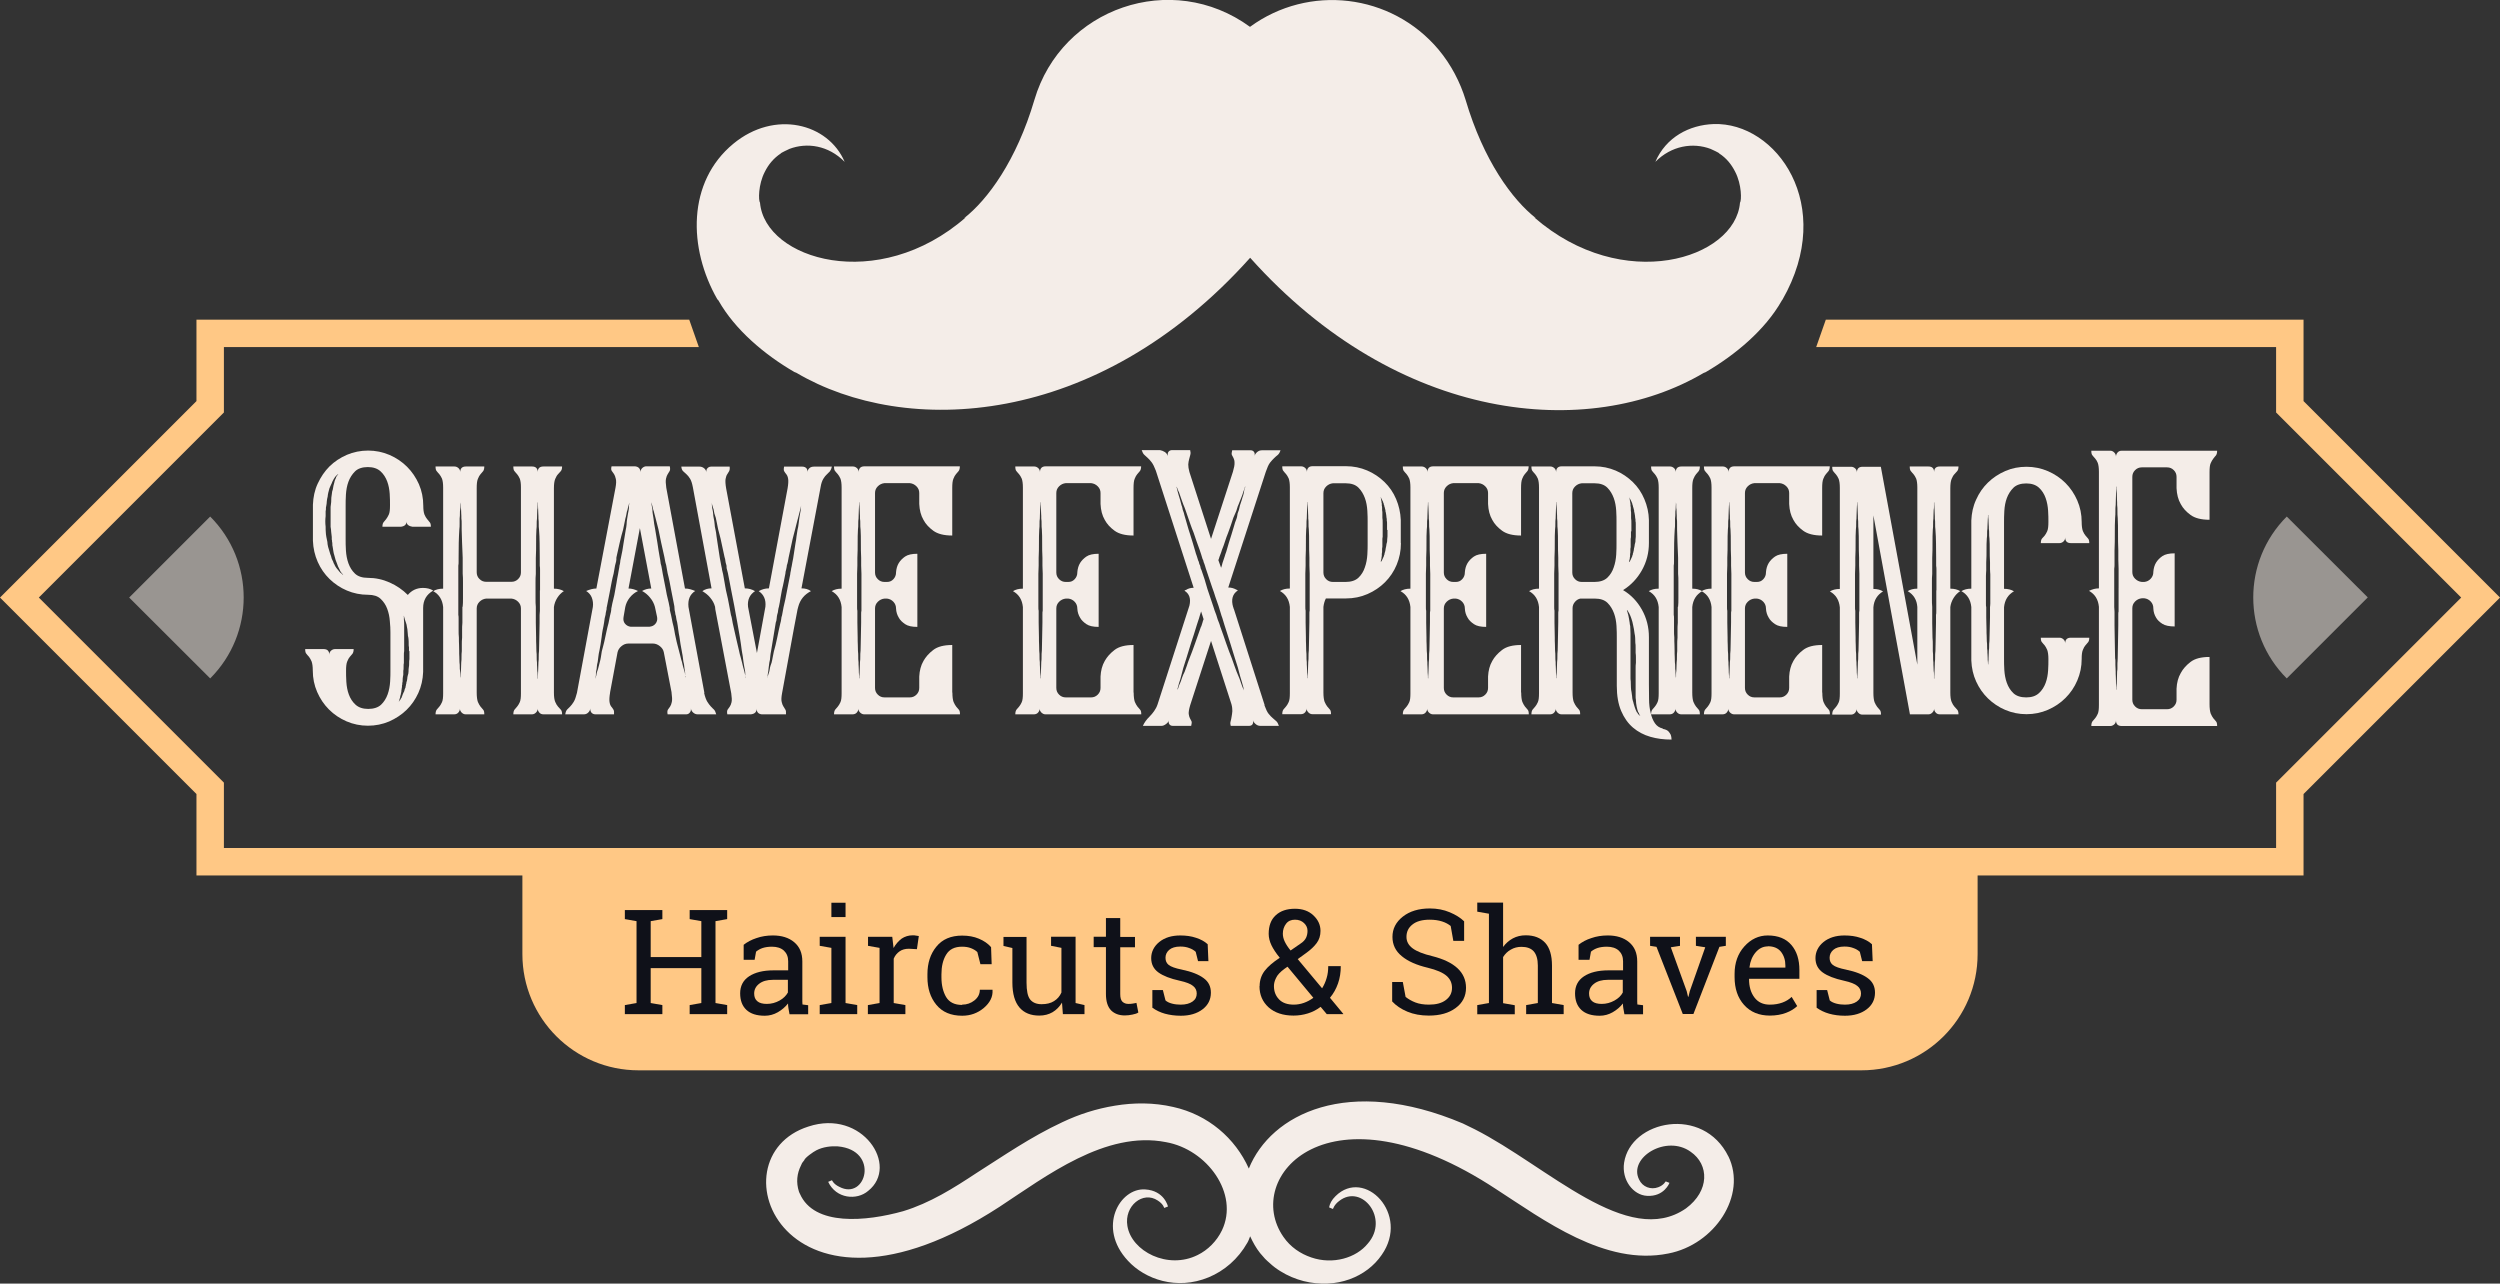 <?xml version="1.0" encoding="UTF-8"?><svg id="Layer_2" xmlns="http://www.w3.org/2000/svg" viewBox="0 0 171.28 87.94"><rect x="0" y="0" width="171.28" height="87.94" fill="#333333" stroke="none"/><defs><style>.cls-1{fill:#f4ede8;}.cls-2{fill:#ffc885;}.cls-3{fill:#999591;}.cls-4{fill:#0f1119;}</style></defs><g id="Layer_1-2"><path class="cls-1" d="m49.16,20.53c-2.03-3.53-2.08-8.07,1.08-10.68,2.83-2.34,6.5-1.41,7.63,1.24-1.12-1.14-2.59-1.34-3.78-.89-.05.02-.64.3-.59.31-.5.33-.85.76-1.1,1.26-.46.88-.44,1.98-.33,2.12.34,3.89,8.08,6.26,14.1,1-.06.03.14-.07-.12.06,1.61-1.26,3.59-3.94,4.82-8.11,1.85-6.29,9.4-8.92,14.77-5,4.02-2.94,9.67-2.3,12.92,1.56.86,1.03,1.48,2.23,1.85,3.44,1.23,4.17,3.21,6.85,4.82,8.11-.26-.13-.07-.03-.12-.06,6.07,5.29,13.77,2.85,14.1-1,.11-.14.13-1.24-.33-2.12-.25-.5-.6-.94-1.1-1.26.05-.02-.54-.29-.59-.31-1.2-.45-2.67-.23-3.78.89.73-1.7,2.34-2.53,3.99-2.59,4.3-.15,8.42,5.56,4.72,12.03,0,0-.08.1-.05.07-1.15,2.03-3.2,3.72-5.2,4.89.02,0-.23.09-.13.05-7.89,4.66-20.93,3.48-31.09-7.88-10.51,11.74-23.66,12.27-31.09,7.88.1.04-.15-.06-.13-.05-2.07-1.2-4.08-2.91-5.2-4.89.03.04-.05-.07-.05-.07Z"/><path class="cls-1" d="m118.41,79.21c1.31,2.69-.94,6.06-4.11,6.67-4.34.88-8.56-2.32-11.8-4.41-11.51-7.57-17.4-.8-14.57,3.27.48.7,1.17,1.16,1.91,1.41,1.48.51,3.08.03,3.87-.95,1.5-1.71-.41-4.13-1.96-2.92-.37.28-.41.55-.43.55l-.26-.11c.04-.24.18-.52.44-.77,1.98-1.97,5.13,1.23,3.16,4.03-1.02,1.49-3.07,2.36-5.35,1.79-.54-.14-1.08-.36-1.59-.68-.27-.17-.47-.31-.77-.59-.09-.09-.13-.1-.28-.26-.13-.14-.25-.28-.34-.39-.28-.35-.49-.74-.68-1.15-.06.15-.11.31-.19.44-.64,1.13-1.59,1.93-2.65,2.37-2.2.91-4.37.13-5.53-1.13-2.14-2.29-.56-5.01,1.18-4.89,1.32.08,1.56,1.17,1.56,1.17l-.26.1s-.05-.26-.44-.51c-1.01-.68-2.31.37-2.08,1.74.28,1.74,2.77,3.02,4.82,1.99.69-.34,1.3-.94,1.66-1.69,1.19-2.5-1.01-5.54-3.84-6.04-4.13-.81-8.2,2.33-11.4,4.43-14.76,9.59-19.75-3.39-13.09-5.5,3.69-1.22,6.25,2.7,4.09,4.41-.78.67-2.2.54-2.74-.62l.26-.11s.11.27.5.45c1.84.98,2.79-2.51-.1-2.77-.44-.03-1.01.03-1.47.27-.19.09-.8.52-.83.68-.05.07-.17.21-.16.22-.01.03-.03.06-.06.13-.28.56-.35,1.16-.14,1.81.02.04.05.13.06.13.97,2.25,4.55,1.91,7.08,1.2,1.84-.56,3.44-1.57,5.06-2.64,1.77-1.12,3.66-2.44,5.85-3.46,1.14-.54,2.32-.92,3.61-1.13,1.27-.21,2.64-.22,3.98.09,2.39.53,4.25,2.14,5.18,4.22,1.5-3.72,6.79-6.42,14.66-3.09l.82.4c5,2.54,10.48,8.19,14.47,5.42,1.62-1.2,1.6-3,.32-3.88-1.66-1.2-4.27.39-3.54,1.89.24.53.82.73,1.32.54.4-.15.5-.41.51-.4l.26.1s-.36.96-1.54.89c-.95-.05-1.75-1.09-1.57-2.27.44-2.91,5.42-3.95,7.15-.42Z"/><g><path class="cls-2" d="m157.82,27.48v-5.58h-32.73l-.66,1.88h31.51v4.48l12.68,12.68-12.68,12.68v4.48H15.34v-4.48l-12.68-12.68,12.68-12.68v-4.48h32.54l-.66-1.88H13.46v5.58L0,40.94l13.46,13.46v5.58h22.33v5.39c0,4.4,3.56,7.96,7.96,7.96h83.78c4.4,0,7.96-3.56,7.96-7.96v-5.39h22.33v-5.58l13.46-13.46-13.46-13.46Z"/><path class="cls-3" d="m14.4,35.39c3.06,3.06,3.06,8.03,0,11.09l-5.55-5.54,5.55-5.55Z"/><path class="cls-3" d="m156.67,46.48c-3.06-3.06-3.06-8.03,0-11.09l5.55,5.54-5.55,5.55Z"/><g><path class="cls-1" d="m29.67,40.47c-.45.26-.68.65-.68,1.19v4.38c-.02.52-.13,1-.33,1.44-.2.44-.47.83-.81,1.16-.34.33-.74.59-1.19.79-.45.19-.94.29-1.45.29s-1.01-.1-1.47-.3-.86-.47-1.2-.81c-.34-.34-.61-.74-.81-1.2s-.3-.95-.3-1.47c0-.27-.03-.48-.08-.62-.06-.14-.12-.24-.18-.32-.06-.07-.13-.14-.18-.21-.06-.06-.08-.17-.08-.32h1.26c.26,0,.39.13.39.39,0-.11.04-.21.12-.28s.17-.11.27-.11h1.28c0,.15-.03.25-.08.32-.06.06-.12.13-.18.21-.06.07-.13.18-.18.32-.06.14-.08.35-.08.64,0,.21,0,.46.02.76.02.3.07.59.17.86.1.27.25.51.46.7s.5.29.87.29.68-.1.88-.29c.2-.19.35-.43.45-.71.1-.28.15-.57.17-.87.02-.3.02-.55.02-.76v-2.62c0-.21-.01-.46-.04-.76-.02-.3-.08-.58-.18-.85-.1-.27-.25-.49-.45-.68-.2-.19-.49-.28-.86-.28-.52,0-1-.1-1.45-.29-.45-.19-.85-.46-1.19-.79-.34-.33-.61-.72-.81-1.17s-.31-.94-.33-1.45v-2.47c.02-.52.12-1,.33-1.45s.47-.84.81-1.18c.34-.33.73-.59,1.19-.79.45-.19.94-.29,1.45-.29s1,.1,1.47.3c.46.2.86.47,1.2.81.34.34.61.74.81,1.19.2.46.3.95.3,1.48,0,.27.03.47.08.6s.12.23.18.31c.06.08.12.15.18.22.06.06.08.17.08.31h-1.26c-.11-.02-.21-.05-.29-.11-.08-.06-.12-.14-.12-.25,0,.21-.13.33-.39.36h-1.26c0-.14.03-.25.08-.31s.12-.14.18-.22c.06-.08.12-.18.18-.31.06-.13.08-.34.08-.63v-.02c0-.21,0-.46-.02-.76s-.07-.58-.17-.85c-.1-.27-.25-.51-.46-.7-.21-.19-.5-.29-.87-.29s-.68.1-.88.3c-.2.2-.35.44-.45.71-.1.27-.15.57-.17.87-.02.31-.02.57-.02.78v2.3c0,.21,0,.46.02.76.02.3.07.59.17.87.1.28.25.52.45.71s.5.29.88.29c.53,0,1.03.11,1.5.32s.88.49,1.24.85c.27-.32.62-.48,1.04-.48.27,0,.5.06.68.17Zm-6.01-.94l.02.02-.02-.02s-.03,0-.05-.02c0-.02-.02-.04-.07-.07-.02-.03-.03-.05-.04-.06,0,0-.02-.03-.04-.06-.08-.08-.15-.18-.19-.29-.08-.15-.15-.29-.19-.44-.06-.13-.12-.31-.17-.53-.03-.1-.06-.19-.07-.29-.02-.1-.03-.2-.05-.32-.02-.05-.02-.1-.02-.16s0-.12-.02-.18c0-.06,0-.11-.02-.15v-.17c-.02-.13-.03-.25-.04-.35,0-.1-.02-.22-.04-.35v-1.36c.02-.11.03-.22.04-.33,0-.1.01-.21.01-.3.02-.1.03-.19.04-.29,0-.1.03-.19.06-.27.03-.19.06-.35.1-.46.02-.08.03-.15.05-.19.02-.05.04-.1.07-.15,0-.02,0-.03.01-.04,0,0,.01-.02.01-.04l.05-.05s.02-.03.02-.04,0-.02.02-.04l.05-.05s0-.02.02-.02l-.02.02s-.05,0-.05.02l-.08.08s-.05.05-.08.08c-.03.05-.06.1-.1.15-.03.05-.06.11-.1.19-.03.08-.06.16-.1.23s-.06.15-.1.23c-.06.21-.11.4-.12.56-.03.11-.05.22-.06.33,0,.11-.02.21-.04.33-.02.05-.02.1-.02.16s0,.12-.02.18v.34c-.03.24-.03.48,0,.73,0,.13,0,.25.01.35,0,.11.02.22.04.35.03.16.06.27.07.34,0,.1.02.21.05.34.03.11.06.22.1.33.03.11.06.21.1.3.03.13.06.23.1.29.03.05.05.09.06.13,0,.04.03.08.06.13.06.15.15.28.27.41.11.15.2.23.27.27.02.03.03.05.05.06.02,0,.03.02.05.04l.1.05s.03.02.05.02Zm4.36,5.09v-.27c-.02-.06-.02-.15-.02-.27,0-.1,0-.19-.01-.27,0-.08-.02-.16-.04-.24,0-.05,0-.09-.01-.13,0-.04-.01-.08-.01-.11s0-.07-.01-.11c0-.04-.01-.08-.01-.11-.02-.08-.03-.15-.04-.21,0-.06-.02-.12-.04-.18-.02-.05-.03-.1-.05-.15-.02-.05-.03-.1-.05-.15,0-.02,0-.03-.01-.05,0-.02-.01-.03-.01-.05-.02-.02-.02-.04-.02-.07-.02-.02-.02-.03-.02-.05h-.02l.02.05v.19s.02.15.02.29v1.87c-.02.1-.02.19-.02.28v.54c-.02.06-.02.15-.02.27,0,.13,0,.22-.02.27v.27c-.02.08-.03.17-.04.25,0,.09-.01.17-.01.25-.02.02-.02.05-.02.1,0,.06,0,.11-.02.12v.12s0,.03-.01.04c0,0-.01.03-.01.06,0,.05,0,.08-.02.1v.1s-.02.05-.02.1c0,.02,0,.03-.01.04s-.01.02-.01.04c0,.03,0,.06-.02.07,0,.03,0,.06-.02.07v.07s-.02.04-.02.07c-.02.02-.02.03-.02.05s0,.03-.02.05c0,.02,0,.03-.01.04,0,0-.01.02-.01.04l-.02.05h.02l.02-.05.05-.05s.05-.06.05-.1l.05-.05s0-.03.01-.04c0,0,.01-.02.01-.04.02-.02.02-.03.02-.04s0-.02.02-.04c0-.02,0-.03.01-.04s.01-.02.01-.04c.02-.03.03-.06.04-.08,0-.02.02-.05.04-.08.02-.02.02-.03.02-.05s0-.03.02-.05c0-.02,0-.03.01-.05s.01-.03.01-.05l.05-.1s0-.09.02-.12c0-.02,0-.03.01-.05,0-.02.01-.04.01-.07.02-.02.02-.05.02-.1.03-.08.05-.17.06-.25,0-.09.02-.17.04-.25.03-.08.05-.17.05-.27s0-.19.02-.29c.02-.08.02-.17.02-.27s0-.19.02-.29v-.56Z"/><path class="cls-1" d="m37.95,47.45c0,.29.03.5.09.64.06.14.12.24.19.32.07.07.13.14.19.21.06.06.09.17.09.32h-1.28c-.12,0-.21-.04-.28-.12-.07-.08-.11-.17-.11-.27,0,.1-.04.19-.12.27-.08.08-.17.12-.27.12h-1.28c0-.15.03-.25.08-.32.06-.06.12-.13.18-.21.06-.07.12-.17.18-.3.06-.13.08-.33.08-.61v-5.81c0-.18-.06-.33-.19-.46-.13-.13-.28-.2-.46-.22h-1.73c-.18.02-.33.09-.46.22-.13.13-.19.28-.19.46v5.76c0,.29.03.5.08.64.06.14.12.24.18.32.06.07.12.14.18.21.06.06.08.17.08.32h-1.28c-.1,0-.19-.04-.27-.12-.08-.08-.12-.17-.12-.27,0,.1-.04.19-.11.27-.07.08-.17.12-.28.12h-1.28c0-.15.03-.25.08-.32.06-.06.12-.13.18-.21.06-.07.12-.17.18-.3.06-.13.08-.33.08-.61v-5.91c-.05-.5-.27-.86-.68-1.09.18-.11.4-.17.68-.17v-6.93c0-.27-.03-.48-.08-.61-.06-.13-.12-.23-.18-.3-.06-.07-.13-.14-.18-.21-.06-.06-.08-.17-.08-.32h1.3c.1,0,.19.04.27.11.08.07.12.17.12.28,0-.26.13-.39.39-.39h1.26c0,.15-.03.25-.08.32-.06.06-.12.13-.18.21-.06.07-.13.18-.18.32-.06.14-.08.35-.08.64v5.76c0,.18.06.33.19.46.13.13.28.19.46.19h1.73c.18,0,.33-.06.46-.19.13-.13.19-.28.19-.46v-5.84c0-.26-.03-.45-.08-.58-.06-.13-.12-.23-.18-.3-.06-.07-.13-.14-.18-.21-.06-.06-.08-.17-.08-.32h1.28c.26,0,.39.13.39.39,0-.26.13-.39.39-.39h1.28c0,.15-.03.25-.09.32-.06.06-.12.13-.19.21-.07.07-.13.18-.19.32-.06.14-.09.35-.09.64v6.88c.27,0,.5.06.68.17-.18.11-.33.27-.45.46s-.2.4-.23.63v5.86Zm-6.25-5.89c.02-.18.02-.36.02-.56v-1.13c0-.19,0-.38-.02-.57v-1.09c-.03-.74-.06-1.39-.07-1.94v-.39c0-.13,0-.25-.02-.36,0-.13,0-.24-.01-.34,0-.1-.01-.19-.01-.27-.02-.08-.02-.15-.02-.22v-.17s-.02-.06-.02-.1v-.02.12s0,.11-.01.17c0,.06-.01.14-.01.22-.02.08-.02.17-.02.27s0,.21-.02.34v.36c0,.13,0,.26-.02.39-.02.29-.03.6-.04.92,0,.32-.01.66-.01,1.02v.27c0,.1,0,.19-.02.27v3.37c.02.08.02.17.02.27v.79c0,.17,0,.34.02.5,0,.18,0,.34.01.48,0,.15.01.29.01.44s0,.28.01.4c0,.12.01.25.01.38.02.11.02.22.02.31s0,.19.02.27c0,.08,0,.16.01.23s.01.13.01.16v.15-.02s0-.09.02-.12v-.16c0-.07,0-.15.02-.23,0-.08,0-.17.01-.27,0-.1.01-.2.01-.31.02-.13.02-.25.02-.38s0-.25.02-.4v-.44c0-.15,0-.31.02-.48v-.5c0-.17,0-.34.02-.52v-1.09Zm5.3-1.11v-1.4c0-.1,0-.19-.02-.29v-.53c0-.36,0-.69-.01-1.02,0-.32-.02-.63-.04-.92-.02-.13-.02-.26-.02-.39s0-.25-.02-.36c0-.13,0-.24-.01-.34,0-.1-.01-.19-.01-.27s0-.15-.01-.22c0-.06-.01-.12-.01-.17v-.12s-.02,0-.02.02v.27c0,.06,0,.14-.02.22,0,.08,0,.17-.01.27,0,.1-.01.21-.01.34-.02.11-.02.23-.02.36s0,.26-.02.39c-.02.29-.02.6-.02.92s0,.66-.02,1.02v1.09c-.02.19-.02.38-.02.57v1.13c0,.19,0,.38.02.56v1.09c0,.18,0,.35.01.52s.01.34.01.5c0,.18,0,.34.01.48,0,.15.01.29.01.44.02.15.02.28.02.4s0,.25.02.38c0,.11,0,.22.01.31,0,.1.01.19.01.27.02.08.02.16.02.23v.28s0,.02.02.02v-.15s0-.08.01-.16c0-.07.01-.15.01-.23s0-.17.01-.27c0-.1.01-.2.01-.31.02-.13.02-.25.02-.38s0-.25.02-.4c0-.15,0-.29.01-.44,0-.15.01-.31.01-.48,0-.16,0-.33.01-.5,0-.17.01-.34.01-.52v-.53s0-.1.01-.15c0-.05.01-.09.01-.12v-1.41Z"/><path class="cls-1" d="m48.24,47.47c.06.27.14.48.22.61.08.13.16.23.24.32s.15.15.22.22c.06.06.11.17.15.32h-1.28c-.11,0-.21-.04-.3-.12-.09-.08-.14-.18-.16-.29.02.11,0,.21-.07.29-.06.08-.15.12-.24.12h-1.28c-.03-.15-.02-.25.02-.32.05-.06.1-.13.15-.21.05-.07.09-.18.12-.32.03-.14.02-.35-.02-.64v-.02l-.53-2.74c-.03-.16-.12-.3-.27-.42-.15-.12-.31-.18-.48-.18h-1.67c-.18,0-.34.06-.48.18-.15.12-.23.26-.27.42l-.51,2.74v.02c-.05.29-.06.5-.04.64.02.14.06.24.12.32.06.07.11.14.15.21.04.06.05.17.04.32h-1.28c-.11,0-.2-.04-.27-.12-.06-.08-.09-.18-.07-.29-.02.11-.06.21-.15.29-.08.08-.18.12-.29.12h-1.28c.02-.15.06-.25.12-.32l.22-.22c.08-.08.16-.19.24-.32.08-.13.15-.33.22-.61l1.09-5.89c.03-.23,0-.44-.07-.63s-.21-.35-.39-.46c.26-.11.49-.17.7-.17l1.31-6.9c.05-.27.06-.48.02-.62-.03-.14-.07-.24-.12-.32-.05-.07-.1-.14-.15-.21-.05-.06-.06-.17-.02-.32h1.62c.24.03.36.17.36.41,0-.11.04-.21.11-.28.07-.07.16-.12.25-.13h1.65c.03.15.03.25-.01.32-.04.06-.08.13-.13.21-.05.07-.09.18-.12.32-.03.14-.02.34.02.62l1.28,6.9c.13,0,.25.02.36.05.11.03.23.07.34.12-.36.23-.51.59-.46,1.09l1.09,5.89Zm-5.81-8.67c.03-.1.05-.19.06-.28,0-.09.02-.17.04-.25.08-.37.15-.72.19-1.05.05-.33.1-.63.15-.91.03-.13.05-.26.06-.39,0-.13.02-.26.04-.39.02-.11.03-.22.05-.31.02-.1.03-.19.05-.27s.02-.16.02-.23,0-.13.02-.18v-.1l-.02.1s-.03.11-.05.17c-.02.06-.03.14-.05.22-.03.08-.06.17-.07.28-.02.11-.04.21-.07.3-.03.13-.06.26-.08.39-.02.13-.05.26-.08.39-.08.27-.16.57-.23.88-.07.32-.15.66-.23,1.03,0,.1,0,.19-.02.27-.02.08-.04.17-.07.27-.02.1-.03.19-.05.28-.02.09-.03.18-.05.28-.05.18-.09.36-.13.56s-.08.39-.11.58c-.03.18-.07.36-.11.56-.04.19-.08.38-.11.56-.02.05-.02.09-.02.13s0,.08-.02.13c-.03.13-.05.23-.05.29-.05.16-.08.34-.1.53-.03.18-.06.36-.1.53-.03.18-.06.34-.07.48-.05.37-.1.68-.15.92-.03.13-.06.26-.07.39-.02.13-.03.26-.05.39-.03.11-.05.22-.06.33,0,.11-.02.2-.04.28-.02.08-.02.15-.02.22s0,.12-.02.17c0,.03,0,.05-.01.06,0,0-.01.02-.01.04v.02s.02,0,.02-.02c0-.03,0-.06.02-.1.02-.03.03-.08.04-.16,0-.07.03-.15.06-.23.03-.08.06-.17.08-.27.02-.1.05-.2.08-.31.03-.11.06-.23.08-.36.02-.13.04-.26.06-.39.03-.13.07-.27.11-.42.04-.15.08-.31.11-.47s.07-.33.11-.51c.04-.18.08-.36.13-.53.02-.08.03-.17.05-.25.02-.09.03-.17.05-.25l.07-.29s.02-.1.02-.15,0-.1.02-.15c.03-.18.07-.36.12-.55.05-.19.09-.38.12-.57.03-.18.06-.36.1-.56.03-.19.06-.38.1-.56.02-.1.03-.19.05-.29.02-.1.03-.19.05-.27Zm2.06,4.14c.18-.02.32-.08.42-.21.1-.12.14-.27.11-.45l-.15-.7c-.06-.23-.17-.44-.33-.63-.15-.19-.34-.35-.55-.46.19-.11.4-.17.63-.17l-.78-4.14-.78,4.14c.21,0,.43.06.65.17-.23.11-.42.27-.57.46-.15.19-.25.4-.3.63l-.12.7c-.03.18,0,.33.1.45.1.12.23.19.39.21h1.26Zm2.45,3.39s0,.05.01.06c0,0,.01.02.01.04s0,.02.02.02c-.02,0-.02,0-.02-.02v-.1s-.02-.11-.02-.17,0-.14-.02-.22c-.02-.08-.03-.17-.04-.28,0-.1-.03-.21-.06-.33-.02-.13-.03-.26-.05-.39-.02-.13-.04-.26-.07-.39-.05-.24-.1-.55-.15-.92-.03-.15-.06-.31-.08-.48-.02-.18-.05-.36-.08-.53-.03-.1-.05-.19-.06-.27,0-.08-.03-.17-.06-.27,0-.06-.02-.16-.05-.29,0-.05,0-.09-.01-.13,0-.04-.01-.08-.01-.13-.03-.18-.07-.36-.11-.56-.04-.19-.08-.38-.11-.56-.03-.19-.07-.39-.11-.58-.04-.19-.08-.38-.13-.56-.02-.1-.03-.19-.05-.28-.02-.09-.03-.18-.05-.28-.03-.1-.06-.19-.07-.27-.02-.08-.03-.17-.05-.27-.08-.37-.16-.71-.23-1.03-.07-.31-.13-.61-.18-.88-.03-.13-.06-.26-.1-.39-.03-.13-.06-.26-.1-.39-.03-.1-.06-.2-.08-.3-.02-.1-.05-.2-.08-.28-.02-.08-.03-.15-.05-.22-.02-.06-.03-.12-.05-.17l-.02-.1v.1c.02.08.04.22.07.41,0,.08,0,.17.02.27.02.1.03.2.05.31.02.13.03.26.05.39.02.13.04.26.07.39.05.27.1.58.15.91.05.33.1.68.17,1.05.02.08.03.17.04.25,0,.09.03.18.06.28.02.08.03.17.05.27.02.1.03.19.05.29.03.18.07.36.11.56.04.19.08.38.11.56.03.19.07.38.12.57.05.19.09.37.12.55.02.05.02.1.02.15s0,.1.02.15l.07.29c.02.08.03.17.05.25.02.09.03.17.05.25.05.18.09.36.12.53.03.18.06.35.1.51.03.16.07.32.11.47.04.15.08.29.11.42.03.13.06.26.1.39.03.13.06.25.1.36.05.23.1.42.15.58.03.08.05.16.06.23,0,.07.02.13.04.16Z"/><path class="cls-1" d="m56.99,31.97c-.03.15-.08.25-.13.32-.06.06-.13.13-.21.21-.08.07-.16.17-.24.3-.08.13-.15.32-.19.58l-1.31,6.93c.26,0,.48.06.65.19-.45.23-.74.58-.87,1.07l-.05.19-.24,1.26-.82,4.48c-.05.27-.06.48-.02.61.03.13.07.23.12.3.05.07.09.14.13.21.04.06.05.17.04.32h-1.67c-.23-.03-.34-.16-.34-.39,0,.23-.13.36-.39.39h-1.62c-.03-.15-.02-.25.02-.32.05-.06.1-.13.15-.21.05-.07.09-.17.12-.3.03-.13.02-.33-.02-.61l-.85-4.48-.24-1.26-.02-.19c-.06-.23-.17-.43-.33-.62-.15-.19-.34-.33-.54-.45.18-.13.39-.19.63-.19l-1.28-6.93c-.05-.26-.11-.45-.19-.58-.08-.13-.16-.23-.24-.3-.08-.07-.16-.14-.23-.21-.07-.06-.12-.17-.13-.32h1.26c.11,0,.21.04.3.11.09.07.14.17.16.28-.02-.11,0-.21.07-.28.06-.07.15-.11.24-.11h1.28c.02.15,0,.25-.04.32-.04.06-.08.13-.13.21-.05.07-.08.18-.11.32-.02.14-.01.35.04.64l1.28,6.85c.24,0,.48.06.7.19-.37.24-.53.6-.48,1.07l.61,3.17.58-3.17c.05-.48-.11-.84-.46-1.07.23-.13.46-.19.7-.19l1.28-6.85c.05-.29.06-.5.04-.64-.02-.14-.06-.24-.12-.32-.06-.07-.11-.14-.15-.21-.04-.06-.04-.17-.01-.32h1.26c.11,0,.2.04.27.11.06.07.08.17.05.28.06-.26.22-.39.46-.39h1.26Zm-5.93,14.39s0,.05.01.06c0,0,.01.02.01.04v.02-.15s-.02-.08-.02-.16,0-.15-.02-.23c-.02-.08-.03-.17-.05-.27-.02-.1-.03-.2-.05-.31-.02-.13-.03-.26-.05-.39-.02-.13-.04-.27-.07-.41-.03-.27-.08-.58-.13-.91-.06-.33-.12-.67-.18-1.03-.02-.08-.03-.17-.05-.27-.02-.1-.03-.19-.05-.27-.02-.1-.03-.19-.05-.28-.02-.09-.03-.18-.05-.28-.03-.18-.07-.36-.11-.56-.04-.19-.08-.38-.11-.56-.03-.19-.07-.39-.11-.58-.04-.19-.08-.38-.11-.56-.03-.13-.06-.22-.07-.27-.02-.05-.02-.1-.02-.15s0-.1-.02-.15c-.03-.08-.05-.17-.06-.25,0-.09-.03-.18-.06-.28l-.22-1.02c-.03-.16-.07-.32-.11-.47-.04-.15-.08-.29-.11-.42-.03-.15-.06-.28-.08-.4-.02-.12-.05-.25-.08-.38-.08-.21-.13-.4-.15-.58-.03-.08-.06-.15-.07-.22-.02-.06-.03-.12-.05-.17-.02-.02-.02-.05-.02-.1v-.02.05s0,.06.02.1c0,.03,0,.08.01.16,0,.07.02.15.04.23.02.08.03.17.04.27,0,.1.02.2.04.31.03.13.05.26.06.39,0,.13.03.26.06.39.03.15.06.29.07.45.02.15.04.31.07.47.03.18.06.35.08.52s.05.34.08.52c.03.13.06.31.1.53.03.13.05.22.05.27l.07.29c.03.18.06.36.1.56s.06.38.1.56c.05.19.09.38.13.57.04.19.08.38.11.57.02.08.03.17.05.27.02.1.03.19.05.27.03.1.06.19.07.28.02.09.03.18.05.28.08.36.16.69.23,1.02s.14.62.21.9c.03.15.06.28.1.4.03.12.06.25.1.38.05.23.1.42.15.58.02.08.03.15.05.22.02.06.03.12.05.17Zm3.88-11.94v.02s0,.03-.01.05c0,.02-.01.03-.01.05-.02.05-.03.11-.05.17-.02.06-.03.14-.05.22-.05.18-.1.37-.15.58-.03.13-.06.25-.1.38-.03.12-.06.25-.1.4-.03.13-.07.27-.11.42-.04.15-.08.31-.11.47l-.22,1.02c-.02.1-.03.19-.05.28-.02.09-.04.17-.07.25,0,.06-.02.16-.05.29-.03.1-.05.19-.05.27-.03.18-.07.36-.11.56-.04.19-.08.39-.13.58-.03.18-.07.36-.1.56-.03.19-.06.38-.1.56-.03.1-.05.19-.06.28,0,.09-.03.18-.06.28-.02.08-.03.17-.04.27,0,.1-.03.19-.06.27-.06.36-.12.7-.17,1.03-.05.33-.1.63-.15.91-.03.15-.05.28-.06.41,0,.13-.03.26-.06.39-.03.23-.06.42-.07.58-.02.08-.03.16-.04.23,0,.07-.01.13-.01.16-.02.03-.02.07-.02.12v.02-.02s0-.06.02-.1c.02-.05.03-.1.05-.17.02-.06.04-.14.07-.22.02-.16.06-.36.15-.58.03-.13.06-.25.08-.38.02-.12.05-.25.08-.4.08-.27.15-.57.22-.9.06-.32.14-.66.22-1.02.03-.1.05-.19.06-.28,0-.09.03-.18.06-.28.02-.08.03-.17.05-.27.02-.1.03-.19.05-.27.05-.19.09-.38.13-.57.04-.19.08-.38.11-.57.03-.18.07-.36.11-.56.04-.19.08-.38.11-.56,0-.06.02-.16.05-.29,0-.05.02-.14.05-.27.02-.1.03-.19.05-.28.02-.09.03-.17.05-.25.03-.18.06-.35.08-.52s.05-.34.08-.52c.03-.16.06-.32.07-.47.02-.15.04-.3.07-.45.03-.13.06-.26.07-.39.02-.13.03-.26.05-.39.02-.11.03-.22.05-.31.02-.1.03-.19.05-.27,0-.16.02-.29.05-.39v-.15Z"/><path class="cls-1" d="m65.25,47.45c0,.29.03.5.08.64.06.14.12.24.18.32.06.07.12.14.18.21.06.06.08.17.08.32h-6.57c-.1,0-.18-.04-.27-.12-.08-.08-.12-.17-.12-.27,0,.1-.04.19-.11.27-.07.08-.17.12-.28.12h-1.28c0-.15.03-.25.08-.32.06-.06.12-.13.18-.21.06-.07.12-.17.18-.3.06-.13.08-.33.08-.61v-5.91c-.05-.5-.27-.86-.68-1.09.18-.11.4-.17.68-.17v-6.93c0-.27-.03-.48-.08-.61-.06-.13-.12-.23-.18-.3-.06-.07-.13-.14-.18-.21-.06-.06-.08-.17-.08-.32h1.3c.1,0,.19.04.27.11.08.07.12.17.12.28,0-.26.13-.4.39-.4h6.54c0,.15-.03.25-.08.32-.06.07-.12.13-.18.21-.06.07-.13.18-.18.32-.06.14-.08.35-.08.65v3.24c-.57,0-1-.11-1.3-.33s-.52-.46-.67-.74c-.18-.31-.27-.67-.29-1.09v-.75c0-.18-.06-.33-.19-.46-.13-.13-.28-.2-.46-.22h-1.73c-.18.02-.33.09-.46.22-.13.13-.19.28-.19.46v5.44c0,.18.06.33.19.46.13.13.28.19.46.19h.17c.18,0,.32-.06.44-.19.12-.13.18-.28.18-.46v-.02c.02-.24.08-.45.19-.63.1-.16.24-.31.43-.44.19-.13.47-.19.84-.19v5.01c-.37,0-.65-.06-.84-.19-.19-.13-.34-.27-.43-.44-.11-.18-.18-.39-.19-.63,0-.18-.06-.33-.18-.46s-.27-.2-.44-.22h-.17c-.18.02-.33.09-.46.22-.13.13-.19.28-.19.46v5.44c0,.18.06.33.19.46.13.13.28.19.46.19h1.73c.18,0,.33-.06.46-.19.13-.13.19-.28.19-.46v-.78c.02-.4.11-.76.29-1.07.15-.27.37-.52.67-.75.3-.23.73-.34,1.3-.34v3.25Zm-6.23-7v-1.14c0-.08,0-.17-.01-.27,0-.1-.01-.19-.01-.29v-.53c-.02-.36-.02-.69-.02-1.02s0-.63-.02-.92c-.02-.13-.02-.26-.02-.39s0-.25-.02-.36c0-.13,0-.24-.01-.34,0-.1-.01-.19-.01-.27s0-.15-.01-.22c0-.06-.01-.12-.01-.17v-.12s-.02,0-.02.02v.1s0,.11-.01.17c0,.06-.01.14-.01.22s0,.17-.01.27c0,.1-.01.21-.01.34-.02.11-.02.23-.02.36s0,.26-.02.39c-.02.29-.02.6-.02.92s0,.66-.02,1.02v.53c0,.1,0,.19-.01.29,0,.1-.01.19-.01.27v2.25c0,.13,0,.23.02.29v.8c0,.18,0,.35.01.52,0,.17.01.34.01.5,0,.18,0,.34.01.48,0,.15.01.29.01.44.02.15.02.28.02.4s0,.25.02.38c0,.11,0,.22.01.31,0,.1.01.19.01.27s0,.16.01.23.01.13.01.16v.12s0,.02.02.02v-.15s0-.08.01-.16c0-.07.01-.15.01-.23s0-.17.01-.27c0-.1.01-.2.01-.31.02-.13.02-.25.02-.38s0-.25.02-.4c0-.15,0-.29.01-.44,0-.15.01-.31.01-.48,0-.16,0-.33.01-.5,0-.17.01-.34.01-.52v-.53c0-.13,0-.22.02-.27v-1.41Z"/><path class="cls-1" d="m77.67,47.45c0,.29.03.5.08.64.06.14.12.24.18.32.06.07.12.14.18.21.06.06.08.17.08.32h-6.57c-.1,0-.18-.04-.27-.12-.08-.08-.12-.17-.12-.27,0,.1-.04.19-.11.27-.07.08-.17.12-.28.12h-1.28c0-.15.03-.25.08-.32.06-.06.12-.13.18-.21.06-.07.12-.17.18-.3.06-.13.08-.33.08-.61v-5.91c-.05-.5-.27-.86-.68-1.09.18-.11.4-.17.68-.17v-6.93c0-.27-.03-.48-.08-.61-.06-.13-.12-.23-.18-.3-.06-.07-.13-.14-.18-.21-.06-.06-.08-.17-.08-.32h1.3c.1,0,.19.04.27.11.08.07.12.17.12.28,0-.26.13-.4.39-.4h6.54c0,.15-.03.25-.08.32-.06.07-.12.13-.18.21-.06.07-.13.18-.18.32-.06.14-.08.35-.08.65v3.24c-.57,0-1-.11-1.3-.33s-.52-.46-.67-.74c-.18-.31-.27-.67-.29-1.09v-.75c0-.18-.06-.33-.19-.46-.13-.13-.28-.2-.46-.22h-1.73c-.18.02-.33.09-.46.22-.13.13-.19.28-.19.46v5.44c0,.18.06.33.19.46.13.13.28.19.46.19h.17c.18,0,.32-.06.44-.19.12-.13.18-.28.18-.46v-.02c.02-.24.08-.45.19-.63.1-.16.24-.31.43-.44.19-.13.47-.19.84-.19v5.01c-.37,0-.65-.06-.84-.19-.19-.13-.34-.27-.43-.44-.11-.18-.18-.39-.19-.63,0-.18-.06-.33-.18-.46s-.27-.2-.44-.22h-.17c-.18.02-.33.09-.46.22-.13.13-.19.28-.19.46v5.44c0,.18.06.33.19.46.13.13.28.19.46.19h1.73c.18,0,.33-.06.46-.19.13-.13.19-.28.19-.46v-.78c.02-.4.11-.76.29-1.07.15-.27.37-.52.67-.75.3-.23.73-.34,1.3-.34v3.25Zm-6.23-7v-1.14c0-.08,0-.17-.01-.27,0-.1-.01-.19-.01-.29v-.53c-.02-.36-.02-.69-.02-1.02s0-.63-.02-.92c-.02-.13-.02-.26-.02-.39s0-.25-.02-.36c0-.13,0-.24-.01-.34,0-.1-.01-.19-.01-.27s0-.15-.01-.22c0-.06-.01-.12-.01-.17v-.12s-.02,0-.02.02v.1s0,.11-.01.17c0,.06-.01.14-.01.22s0,.17-.01.27c0,.1-.01.21-.01.34-.02.11-.02.23-.02.36s0,.26-.02.39c-.02.29-.02.6-.02.92s0,.66-.02,1.02v.53c0,.1,0,.19-.01.29,0,.1-.01.19-.01.27v2.25c0,.13,0,.23.02.29v.8c0,.18,0,.35.01.52,0,.17.01.34.01.5,0,.18,0,.34.01.48,0,.15.01.29.01.44.02.15.02.28.02.4s0,.25.02.38c0,.11,0,.22.01.31,0,.1.01.19.01.27s0,.16.01.23.01.13.01.16v.12s0,.02.02.02v-.15s0-.08.01-.16c0-.07.01-.15.01-.23s0-.17.01-.27c0-.1.01-.2.01-.31.02-.13.02-.25.02-.38s0-.25.02-.4c0-.15,0-.29.01-.44,0-.15.01-.31.01-.48,0-.16,0-.33.01-.5,0-.17.01-.34.01-.52v-.53c0-.13,0-.22.02-.27v-1.41Z"/><path class="cls-1" d="m86.63,48.32c.1.27.19.47.29.59.1.12.19.22.28.29.09.07.17.14.24.21.07.06.13.17.18.32h-1.28c-.11,0-.22-.04-.31-.12-.1-.08-.16-.17-.19-.27.03.1.02.19-.02.27-.05.08-.13.12-.24.12h-1.26c-.03-.1-.04-.2-.01-.3s.05-.21.07-.33.04-.24.05-.38c0-.14-.01-.29-.06-.47l-1.4-4.34-1.43,4.41c-.08.27-.11.47-.1.59.02.12.04.22.08.29.04.07.08.14.11.21.03.06.02.17-.02.32h-1.26c-.11,0-.19-.04-.24-.12-.05-.08-.06-.17-.02-.27-.03.1-.1.19-.21.27-.11.08-.21.12-.3.12h-1.28c.05-.11.11-.22.19-.33.08-.11.17-.21.28-.32.1-.1.21-.23.3-.36.1-.14.18-.29.24-.47l2.18-6.76c.11-.47,0-.81-.34-1.02.03-.03.06-.05.1-.05.15-.1.32-.15.53-.15l-2.59-8.02c-.1-.26-.19-.45-.29-.58-.1-.13-.19-.23-.27-.3s-.16-.14-.23-.21c-.07-.06-.13-.17-.18-.32h1.26c.11.02.22.06.33.13.1.07.17.17.21.28-.03-.11-.02-.21.02-.28.05-.07.12-.12.22-.13h1.28c.03.11.04.22.01.32-.02.1-.05.2-.08.3s-.05.23-.06.36c0,.14.02.31.08.52l1.48,4.58,1.5-4.6c.08-.27.12-.48.11-.62,0-.14-.03-.24-.07-.32-.04-.07-.08-.14-.11-.21-.03-.06-.02-.17.02-.32h1.26c.11,0,.19.04.24.12.05.08.06.18.02.29.03-.11.1-.21.19-.29.1-.08.2-.12.32-.12h1.28c-.05.15-.11.25-.19.32-.08.06-.17.14-.25.22-.09.08-.18.19-.28.31-.1.13-.19.34-.29.63l-2.57,7.92c.19,0,.38.05.56.15l.1.05c-.37.24-.48.63-.32,1.16.02.02.02.03.02.05s0,.03.02.05l2.11,6.59Zm-1.4-1.04s-.02-.03-.02-.05,0-.03-.01-.05c0-.02-.01-.04-.01-.07-.02-.05-.03-.11-.05-.18-.02-.07-.04-.16-.07-.25-.03-.1-.06-.21-.1-.33-.03-.12-.06-.25-.1-.38-.03-.13-.07-.27-.12-.42-.05-.15-.1-.31-.15-.47-.1-.34-.21-.69-.33-1.07-.12-.37-.25-.77-.38-1.19-.03-.11-.06-.22-.1-.33-.03-.1-.06-.21-.1-.3-.03-.11-.06-.22-.1-.33-.03-.1-.06-.21-.1-.33-.08-.21-.15-.42-.22-.63-.06-.21-.14-.43-.22-.65l-.44-1.31c-.02-.06-.03-.12-.05-.17-.02-.05-.03-.1-.05-.15-.03-.06-.05-.12-.06-.17,0-.05-.03-.1-.06-.15-.03-.11-.06-.22-.1-.33-.03-.1-.07-.21-.1-.3-.08-.21-.15-.41-.22-.61-.06-.19-.13-.38-.19-.56-.08-.19-.15-.38-.21-.55-.06-.17-.12-.34-.18-.52-.03-.08-.06-.16-.08-.23-.02-.07-.05-.15-.08-.23s-.06-.15-.08-.22c-.02-.06-.05-.13-.08-.19-.05-.13-.09-.25-.13-.36-.04-.11-.08-.22-.11-.32-.03-.1-.06-.18-.1-.25-.03-.07-.06-.13-.07-.18l-.07-.15s.02.03.02.05c0,.03,0,.07.02.1.02.06.03.13.05.21s.04.16.07.25c.03.1.06.21.1.33.03.12.06.25.1.38.03.06.05.13.06.19,0,.06.03.14.06.22.03.08.06.16.07.24.02.08.04.16.07.24.05.18.1.35.15.52.05.17.1.35.17.55.06.19.12.39.18.58.06.19.12.4.18.61.03.11.06.22.1.31.03.1.06.2.1.32.03.05.05.1.06.16,0,.06.03.11.06.16.02.05.03.1.04.16,0,.06.03.11.06.16.08.23.15.44.22.65.06.21.13.43.19.65l.44,1.31c.03.11.07.22.11.32s.08.2.11.32c.03.11.07.22.11.31.04.1.08.2.11.32.15.4.28.79.41,1.16.13.37.26.72.39,1.04.06.18.12.34.17.48.05.15.1.28.15.41.05.13.1.25.15.36.05.11.09.22.12.32.03.08.06.16.08.23s.05.14.08.21l.07.15Zm-2.93-4.36c.03-.08.06-.17.08-.25.02-.09.05-.17.08-.25l-.17-.53c-.03.08-.06.19-.1.32-.03.11-.06.22-.1.32-.03.1-.06.2-.1.31-.13.42-.25.82-.38,1.19-.12.37-.23.73-.33,1.07-.05.16-.1.32-.15.47-.05.15-.09.29-.12.42-.03.13-.06.25-.1.38-.03.12-.06.23-.1.33-.03.1-.06.18-.07.25-.02.07-.03.13-.05.18s-.02.09-.02.12c0,.02,0,.03-.02.05l.07-.15c.02-.06.04-.13.07-.21.03-.07.06-.15.1-.23.03-.1.07-.2.11-.32.04-.11.09-.23.16-.36.05-.13.1-.27.15-.41.05-.15.1-.31.17-.48.13-.32.26-.67.39-1.04.13-.37.27-.76.41-1.16Zm1.19-4.6s0,.03-.02.05l.19.53s.02-.08.05-.15c.03-.13.06-.24.1-.34.03-.1.06-.2.1-.3.03-.1.06-.21.1-.3.06-.21.12-.42.18-.62.06-.2.12-.39.18-.57.06-.19.12-.38.17-.56.05-.18.1-.35.17-.51.03-.08.05-.16.06-.24,0-.08.03-.16.06-.24.03-.08.06-.15.07-.22.02-.06.03-.14.05-.22.05-.13.09-.25.12-.36.03-.11.06-.22.1-.32.03-.1.05-.19.06-.27,0-.08.03-.15.06-.19,0-.03,0-.06.01-.07,0-.02.01-.03.01-.05v-.05s-.02.03-.02.05,0,.03-.01.05c0,.02-.01.04-.01.07-.03.05-.06.11-.08.18-.02.07-.05.16-.08.25-.08.21-.17.44-.27.68-.03.06-.06.13-.07.19-.02.06-.04.14-.07.22-.03.08-.07.16-.1.23-.03.07-.06.15-.1.23-.05.16-.11.33-.17.51-.06.18-.13.36-.19.53-.08.19-.15.39-.21.58-.06.19-.13.39-.21.58-.03.11-.07.22-.11.32-.04.1-.08.2-.11.32Z"/><path class="cls-1" d="m95.98,37.22c0,.52-.1,1.01-.29,1.47s-.46.86-.8,1.2c-.34.34-.74.61-1.2.81-.46.2-.95.3-1.47.3h-1.38c-.08.15-.14.34-.17.58v5.86c0,.29.03.5.08.64.06.14.12.24.18.32.06.07.12.14.18.21.06.06.08.17.08.32h-1.28c-.1,0-.19-.04-.27-.12-.08-.08-.12-.17-.12-.27,0,.1-.04.19-.11.27-.07.08-.17.12-.28.12h-1.28c0-.15.03-.25.08-.32.06-.06.12-.13.18-.21.06-.07.12-.17.18-.3.06-.13.08-.33.08-.61v-5.91c-.05-.5-.27-.86-.68-1.09.18-.11.4-.17.68-.17v-6.93c0-.27-.03-.48-.08-.61-.06-.13-.12-.23-.18-.3-.06-.07-.13-.14-.18-.21-.06-.06-.08-.17-.08-.32h1.3c.1,0,.19.04.27.11.08.07.12.17.12.28,0-.26.13-.4.39-.4h2.28c.52,0,1,.1,1.45.29.45.19.85.46,1.19.79.34.33.61.72.8,1.17s.3.93.32,1.43v1.57Zm-6.25,3.22v-1.14c0-.08,0-.17-.01-.27,0-.1-.01-.19-.01-.29v-.53c-.02-.36-.02-.69-.02-1.02s0-.63-.02-.92c-.02-.13-.02-.26-.02-.39s0-.25-.02-.36c0-.13,0-.24-.01-.34,0-.1-.01-.19-.01-.27s0-.15-.01-.22c0-.06-.01-.12-.01-.17v-.12s-.02,0-.02.02v.1s0,.11-.01.17c0,.06-.01.14-.01.22s0,.17-.01.27c0,.1-.01.21-.01.34-.02.11-.02.23-.02.36s0,.26-.02.39c-.02.29-.02.6-.02.92s0,.66-.02,1.02v.53c0,.1,0,.19-.01.29,0,.1-.01.19-.01.27v2.25c0,.13,0,.23.02.29v.8c0,.18,0,.35.01.52,0,.17.01.34.01.5,0,.18,0,.34.01.48,0,.15.01.29.01.44.02.15.02.28.02.4s0,.25.02.38c0,.11,0,.22.01.31,0,.1.01.19.01.27s0,.16.01.23.01.13.01.16v.12s0,.02.02.02v-.15s0-.08.01-.16c0-.07.01-.15.01-.23s0-.17.01-.27c0-.1.01-.2.01-.31.02-.13.02-.25.02-.38s0-.25.02-.4c0-.15,0-.29.01-.44,0-.15.01-.31.01-.48,0-.16,0-.33.01-.5,0-.17.01-.34.01-.52v-.53c0-.13,0-.22.02-.27v-1.41Zm3.97-4.68c0-.21,0-.47-.02-.77-.02-.31-.07-.6-.17-.87-.1-.27-.24-.51-.44-.71-.2-.2-.49-.3-.88-.3h-.87c-.18.02-.33.09-.46.22-.13.13-.19.28-.19.46v5.43c0,.18.06.33.19.46.13.13.28.19.46.19h.87c.38,0,.68-.1.88-.29.2-.19.35-.43.44-.71.1-.28.15-.57.17-.87.02-.3.02-.55.02-.76v-1.47Zm1.33.54v-.41c0-.1,0-.17-.02-.22v-.1s0-.05-.01-.06c0,0-.01-.03-.01-.06,0-.08-.02-.2-.05-.36-.02-.03-.02-.06-.02-.1s0-.06-.02-.1c0-.02,0-.03-.01-.04,0,0-.01-.02-.01-.04s0-.03-.01-.04c0,0-.01-.02-.01-.04-.02-.03-.02-.06-.02-.07s0-.04-.02-.07c-.02-.03-.02-.06-.02-.07s0-.04-.02-.07c-.02-.02-.02-.03-.02-.05s0-.03-.02-.05l-.05-.1s-.02-.03-.02-.04,0-.02-.02-.04c-.02-.02-.02-.03-.02-.05-.02-.02-.02-.03-.02-.05h-.02l.02.05v.05s.02.05.02.1c0,.02,0,.03.01.04,0,0,.01.03.01.06,0,.05,0,.09.02.12v.12s0,.06.01.07c0,.02.01.04.01.07,0,.15,0,.26.02.34v.39c.02.08.02.21.02.39v.92s-.02.07-.02.12v.56c-.02.06-.02.13-.02.18v.16s0,.06-.01.07c0,.02-.01.04-.01.07v.15s-.02.07-.02.11,0,.08-.02.11c0,.03,0,.06-.02.07v.05l-.02.05.05-.02v-.02l.02-.02s.02-.03.02-.04c0,0,0-.02.02-.04.02-.03.03-.07.05-.11.02-.04.03-.08.05-.11.02-.03.02-.05.02-.06,0,0,0-.03.02-.06.02-.03.02-.06.02-.08s0-.05.02-.08c.02-.03.02-.06.02-.07s0-.04.02-.07c0-.03,0-.06.01-.08,0-.02.01-.05.01-.08.02-.06.03-.13.04-.19,0-.06.02-.13.04-.19.02-.05.02-.12.02-.22,0-.03,0-.06.01-.1,0-.03.01-.06.01-.1v-.44Z"/><path class="cls-1" d="m104.22,47.45c0,.29.03.5.08.64.06.14.12.24.18.32.06.07.12.14.18.21.06.06.08.17.08.32h-6.57c-.1,0-.18-.04-.27-.12-.08-.08-.12-.17-.12-.27,0,.1-.04.19-.11.27-.07.08-.17.12-.28.12h-1.28c0-.15.03-.25.08-.32.06-.06.12-.13.18-.21.06-.07.12-.17.18-.3.06-.13.08-.33.08-.61v-5.91c-.05-.5-.27-.86-.68-1.09.18-.11.4-.17.68-.17v-6.93c0-.27-.03-.48-.08-.61-.06-.13-.12-.23-.18-.3-.06-.07-.13-.14-.18-.21-.06-.06-.08-.17-.08-.32h1.3c.1,0,.19.04.27.11.08.07.12.17.12.28,0-.26.13-.4.39-.4h6.54c0,.15-.03.25-.08.32-.06.07-.12.13-.18.21-.06.07-.13.18-.18.32-.06.14-.08.35-.08.65v3.24c-.57,0-1-.11-1.3-.33s-.52-.46-.67-.74c-.18-.31-.27-.67-.29-1.09v-.75c0-.18-.06-.33-.19-.46-.13-.13-.28-.2-.46-.22h-1.73c-.18.02-.33.09-.46.22-.13.13-.19.28-.19.46v5.44c0,.18.06.33.19.46.13.13.28.19.46.19h.17c.18,0,.32-.06.44-.19.12-.13.18-.28.18-.46v-.02c.02-.24.08-.45.19-.63.1-.16.24-.31.43-.44.19-.13.47-.19.84-.19v5.01c-.37,0-.65-.06-.84-.19-.19-.13-.34-.27-.43-.44-.11-.18-.18-.39-.19-.63,0-.18-.06-.33-.18-.46s-.27-.2-.44-.22h-.17c-.18.02-.33.09-.46.22-.13.13-.19.28-.19.46v5.44c0,.18.06.33.19.46.13.13.28.19.46.19h1.73c.18,0,.33-.06.46-.19.13-.13.19-.28.19-.46v-.78c.02-.4.11-.76.29-1.07.15-.27.37-.52.67-.75.3-.23.73-.34,1.3-.34v3.25Zm-6.23-7v-1.14c0-.08,0-.17-.01-.27,0-.1-.01-.19-.01-.29v-.53c-.02-.36-.02-.69-.02-1.02s0-.63-.02-.92c-.02-.13-.02-.26-.02-.39s0-.25-.02-.36c0-.13,0-.24-.01-.34,0-.1-.01-.19-.01-.27s0-.15-.01-.22c0-.06-.01-.12-.01-.17v-.12s-.02,0-.02.02v.1s0,.11-.01.17c0,.06-.01.14-.01.22s0,.17-.01.27c0,.1-.01.21-.01.34-.02.11-.02.23-.02.36s0,.26-.02.39c-.02.29-.02.6-.02.92s0,.66-.02,1.02v.53c0,.1,0,.19-.01.29,0,.1-.01.19-.01.27v2.25c0,.13,0,.23.02.29v.8c0,.18,0,.35.01.52,0,.17.01.34.01.5,0,.18,0,.34.01.48,0,.15.01.29.01.44.02.15.02.28.02.4s0,.25.02.38c0,.11,0,.22.01.31,0,.1.01.19.01.27s0,.16.01.23.01.13.01.16v.12s0,.02.02.02v-.15s0-.08.01-.16c0-.07.01-.15.01-.23s0-.17.01-.27c0-.1.01-.2.01-.31.02-.13.02-.25.02-.38s0-.25.02-.4c0-.15,0-.29.01-.44,0-.15.01-.31.01-.48,0-.16,0-.33.01-.5,0-.17.01-.34.01-.52v-.53c0-.13,0-.22.02-.27v-1.41Z"/><path class="cls-1" d="m113.93,49.94c.18.03.3.09.38.17.07.08.12.16.16.24.03.1.05.2.05.32-.52,0-1-.06-1.45-.19-.45-.13-.85-.34-1.19-.63-.34-.29-.61-.67-.81-1.14-.2-.47-.3-1.04-.3-1.72v-3.32c0-.21,0-.47-.02-.78-.02-.31-.07-.6-.17-.87-.1-.27-.24-.51-.44-.71-.2-.2-.49-.3-.88-.3h-.99c-.14.03-.27.11-.37.23-.1.12-.16.26-.16.42v5.79c0,.29.03.5.08.64.06.14.12.24.18.32.06.07.12.14.18.21.06.06.08.17.08.32h-1.28c-.1,0-.19-.04-.27-.12-.08-.08-.12-.17-.12-.27,0,.1-.04.19-.11.27-.07.08-.17.12-.28.12h-1.28c0-.15.03-.25.08-.32.06-.06.12-.13.18-.21.06-.07.12-.17.18-.3.06-.13.08-.33.08-.61v-5.91c-.05-.5-.27-.86-.68-1.09.18-.11.4-.17.68-.17v-6.93c0-.27-.03-.48-.08-.61-.06-.13-.12-.23-.18-.3-.06-.07-.13-.14-.18-.21-.06-.06-.08-.17-.08-.32h1.3c.1,0,.19.04.27.11.08.07.12.17.12.28,0-.26.13-.4.38-.4h2.26c.51,0,.99.1,1.44.29s.84.46,1.18.79c.34.33.6.72.79,1.17s.3.93.31,1.43v1.57c0,.68-.16,1.3-.48,1.87-.32.57-.75,1.02-1.29,1.36.54.32.97.77,1.29,1.34.32.57.48,1.2.48,1.88v3.22c0,.34,0,.68.01,1.03,0,.35.04.66.11.94.06.28.16.52.29.71.13.19.31.31.53.36Zm-7.15-9.5v-1.14c0-.08,0-.17-.01-.27,0-.1-.01-.19-.01-.29v-.53c-.02-.36-.02-.69-.02-1.02s0-.63-.02-.92c-.02-.13-.02-.26-.02-.39s0-.25-.02-.36c0-.13,0-.24-.01-.34,0-.1-.01-.19-.01-.27s0-.15-.01-.22c0-.06-.01-.12-.01-.17v-.12s-.02,0-.02.02v.1s0,.11-.01.17c0,.06-.01.14-.01.22s0,.17-.01.27c0,.1-.01.21-.01.34-.02.11-.02.23-.02.36s0,.26-.02.39c-.02.29-.02.6-.02.92s0,.66-.02,1.02v.53c0,.1,0,.19-.01.29,0,.1-.01.19-.01.27v2.25c0,.13,0,.23.02.29v.8c0,.18,0,.35.01.52,0,.17.01.34.01.5,0,.18,0,.34.01.48,0,.15.01.29.01.44.02.15.02.28.02.4s0,.25.02.38c0,.11,0,.22.01.31,0,.1.01.19.01.27s0,.16.01.23.01.13.01.16v.12s0,.02.02.02v-.15s0-.08.01-.16c0-.07.01-.15.01-.23s0-.17.01-.27c0-.1.01-.2.01-.31.02-.13.02-.25.02-.38s0-.25.02-.4c0-.15,0-.29.01-.44,0-.15.01-.31.01-.48,0-.16,0-.33.01-.5,0-.17.01-.34.01-.52v-.53c0-.13,0-.22.02-.27v-1.41Zm3.97-4.68c0-.21,0-.47-.02-.77-.02-.31-.07-.6-.17-.87-.1-.27-.24-.51-.44-.71-.2-.2-.49-.3-.88-.3h-.87c-.18.02-.33.09-.46.22-.13.13-.19.28-.19.46v5.43c0,.18.06.33.19.46.13.13.28.19.46.19h.87c.38,0,.68-.1.88-.29.2-.19.35-.43.44-.71.1-.28.15-.57.17-.87.02-.3.02-.55.02-.76v-1.47Zm1.62,13.28v-.02l-.02-.02-.02-.02s-.03-.06-.04-.1c0-.03-.03-.06-.06-.1-.02-.05-.03-.1-.05-.16s-.03-.12-.05-.21c-.03-.16-.05-.32-.05-.46-.02-.08-.02-.17-.02-.25v-1.93c0-.11,0-.23.02-.36v-.34c0-.11,0-.23-.02-.34v-.34c0-.16,0-.27-.02-.34,0-.11,0-.22-.01-.33,0-.11-.02-.21-.04-.3-.03-.23-.06-.42-.1-.58-.02-.08-.03-.16-.05-.23-.02-.07-.04-.15-.07-.23-.03-.08-.06-.15-.07-.19-.02-.05-.04-.1-.07-.15-.03-.05-.06-.09-.07-.12-.02-.03-.03-.06-.05-.1-.02,0-.03,0-.05-.02-.02,0-.02,0-.02-.02l.02.02s0,.03.02.05c0,.02,0,.03.01.04,0,0,.01.03.01.06.02.02.02.03.02.05s0,.04.02.07c.02.06.04.18.07.34.02.08.03.16.04.24,0,.08.02.16.04.24,0,.08,0,.17.01.25,0,.09.01.19.01.3v3c0,.06,0,.12.01.17s.01.11.01.17c0,.11,0,.22.01.33,0,.11.02.21.04.3.02.1.03.19.04.29,0,.1.02.19.04.27.03.1.06.18.07.25.02.07.04.15.07.23.03.08.06.15.07.19.02.05.04.1.07.15l.05.05s.02.03.02.04,0,.02.02.04l.02.02.05.05.02.02h.02v.02Zm-.63-12.64v.41s-.02.07-.02.12v.56c-.02.06-.02.13-.02.18v.16s0,.06-.01.07c0,.02-.01.04-.01.07v.15s-.02.07-.02.11,0,.08-.02.11c0,.03,0,.06-.02.07v.05l-.02.05.05-.02v-.02l.02-.02s.02-.03.02-.04c0,0,0-.02.02-.04.02-.03.03-.07.05-.11.02-.04.03-.08.05-.11.02-.03.02-.05.02-.06,0,0,0-.03.02-.06.02-.03.02-.06.02-.08s0-.05.02-.08c.02-.03.02-.06.02-.07s0-.04.02-.07c0-.03,0-.06.01-.08,0-.02.01-.05.01-.08.02-.06.03-.13.04-.19,0-.06.02-.13.04-.19.02-.05.02-.12.02-.22,0-.03,0-.06.01-.1,0-.03.01-.06.01-.1v-.85c0-.1,0-.17-.02-.22v-.1s0-.05-.01-.06c0,0-.01-.03-.01-.06,0-.08-.02-.2-.05-.36-.02-.03-.02-.06-.02-.1s0-.06-.02-.1c0-.02,0-.03-.01-.04,0,0-.01-.02-.01-.04s0-.03-.01-.04c0,0-.01-.02-.01-.04-.02-.03-.02-.06-.02-.07s0-.04-.02-.07c-.02-.03-.02-.06-.02-.07s0-.04-.02-.07c-.02-.02-.02-.03-.02-.05s0-.03-.02-.05l-.05-.1s-.02-.03-.02-.04,0-.02-.02-.04c-.02-.02-.02-.03-.02-.05-.02-.02-.02-.03-.02-.05h-.02l.02.05v.05s.02.05.02.1c0,.02,0,.03.01.04,0,0,.01.03.01.06,0,.05,0,.09.02.12v.12s0,.06.01.07c0,.02.01.04.01.07,0,.15,0,.26.02.34v.39c.02.08.02.21.02.39v.51Z"/><path class="cls-1" d="m115.94,47.45c0,.29.03.5.08.64.06.14.12.24.18.32.06.07.12.14.18.21.06.06.08.17.08.32h-1.28c-.1,0-.19-.04-.27-.12-.08-.08-.12-.17-.12-.27,0,.1-.04.19-.11.27-.07.08-.17.12-.28.12h-1.28c0-.15.03-.25.08-.32.06-.06.12-.13.18-.21.06-.07.12-.17.18-.3.06-.13.08-.33.08-.61v-5.91c-.05-.5-.27-.86-.68-1.09.18-.11.4-.17.68-.17v-6.93c0-.27-.03-.48-.08-.61-.06-.13-.12-.23-.18-.3-.06-.07-.13-.14-.18-.21-.06-.06-.08-.17-.08-.32h1.3c.1,0,.19.04.27.11.08.07.12.17.12.28,0-.26.13-.39.39-.39h1.26c0,.15-.03.25-.08.32-.06.06-.12.13-.18.21-.06.07-.12.18-.18.32-.06.14-.08.35-.08.64v6.88c.27,0,.5.06.68.17-.4.23-.63.59-.68,1.09v5.86Zm-.97-5.89c.02-.18.02-.36.02-.56v-1.13c0-.19,0-.38-.02-.57v-1.09c-.03-.74-.06-1.39-.07-1.94v-.39c0-.13,0-.25-.02-.36,0-.13,0-.24-.01-.34,0-.1-.01-.19-.01-.27-.02-.08-.02-.15-.02-.22v-.17s-.02-.06-.02-.1v-.02.12s0,.11-.01.17c0,.06-.01.14-.01.22-.02.08-.02.17-.02.27s0,.21-.02.34v.36c0,.13,0,.26-.02.39-.02.29-.03.6-.04.92,0,.32-.01.66-.01,1.02v.27c0,.1,0,.19-.02.27v3.37c.02.08.02.17.02.27v.79c0,.17,0,.34.02.5,0,.18,0,.34.01.48,0,.15.01.29.01.44s0,.28.01.4c0,.12.01.25.01.38.02.11.02.22.02.31s0,.19.02.27c0,.08,0,.16.01.23s.01.13.01.16v.15-.02s0-.09.02-.12v-.16c0-.07,0-.15.02-.23,0-.08,0-.17.01-.27,0-.1.01-.2.01-.31.02-.13.02-.25.02-.38s0-.25.02-.4v-.44c0-.15,0-.31.02-.48v-.5c0-.17,0-.34.02-.52v-1.09Z"/><path class="cls-1" d="m124.85,47.45c0,.29.03.5.08.64.06.14.12.24.18.32.06.07.12.14.18.21.06.06.08.17.08.32h-6.57c-.1,0-.18-.04-.27-.12-.08-.08-.12-.17-.12-.27,0,.1-.04.19-.11.27-.07.08-.17.12-.28.12h-1.28c0-.15.03-.25.08-.32.06-.06.12-.13.18-.21.06-.07.12-.17.18-.3.06-.13.08-.33.08-.61v-5.91c-.05-.5-.27-.86-.68-1.09.18-.11.4-.17.68-.17v-6.93c0-.27-.03-.48-.08-.61-.06-.13-.12-.23-.18-.3-.06-.07-.13-.14-.18-.21-.06-.06-.08-.17-.08-.32h1.3c.1,0,.19.04.27.11.08.07.12.17.12.28,0-.26.13-.4.39-.4h6.54c0,.15-.03.25-.08.32-.06.07-.12.13-.18.21-.06.07-.13.18-.18.32-.06.14-.08.35-.08.65v3.24c-.57,0-1-.11-1.3-.33s-.52-.46-.67-.74c-.18-.31-.27-.67-.29-1.09v-.75c0-.18-.06-.33-.19-.46-.13-.13-.28-.2-.46-.22h-1.73c-.18.02-.33.09-.46.22-.13.13-.19.28-.19.46v5.44c0,.18.06.33.19.46.13.13.28.19.46.19h.17c.18,0,.32-.06.44-.19.12-.13.18-.28.18-.46v-.02c.02-.24.08-.45.19-.63.1-.16.24-.31.43-.44.19-.13.47-.19.84-.19v5.01c-.37,0-.65-.06-.84-.19-.19-.13-.34-.27-.43-.44-.11-.18-.18-.39-.19-.63,0-.18-.06-.33-.18-.46s-.27-.2-.44-.22h-.17c-.18.02-.33.09-.46.22-.13.13-.19.28-.19.46v5.44c0,.18.06.33.19.46.13.13.28.19.46.19h1.73c.18,0,.33-.06.46-.19.13-.13.19-.28.19-.46v-.78c.02-.4.11-.76.29-1.07.15-.27.37-.52.67-.75.3-.23.73-.34,1.3-.34v3.25Zm-6.23-7v-1.14c0-.08,0-.17-.01-.27,0-.1-.01-.19-.01-.29v-.53c-.02-.36-.02-.69-.02-1.02s0-.63-.02-.92c-.02-.13-.02-.26-.02-.39s0-.25-.02-.36c0-.13,0-.24-.01-.34,0-.1-.01-.19-.01-.27s0-.15-.01-.22c0-.06-.01-.12-.01-.17v-.12s-.02,0-.02.02v.1s0,.11-.01.17c0,.06-.01.14-.01.22s0,.17-.01.27c0,.1-.01.21-.01.34-.02.11-.02.23-.02.36s0,.26-.02.39c-.02.29-.02.6-.02.92s0,.66-.02,1.02v.53c0,.1,0,.19-.01.29,0,.1-.01.19-.01.27v2.25c0,.13,0,.23.02.29v.8c0,.18,0,.35.01.52,0,.17.01.34.01.5,0,.18,0,.34.01.48,0,.15.01.29.01.44.02.15.02.28.02.4s0,.25.02.38c0,.11,0,.22.01.31,0,.1.01.19.01.27s0,.16.01.23.01.13.01.16v.12s0,.02.02.02v-.15s0-.08.01-.16c0-.07.01-.15.01-.23s0-.17.01-.27c0-.1.01-.2.01-.31.02-.13.02-.25.02-.38s0-.25.02-.4c0-.15,0-.29.01-.44,0-.15.01-.31.01-.48,0-.16,0-.33.01-.5,0-.17.01-.34.01-.52v-.53c0-.13,0-.22.02-.27v-1.41Z"/><path class="cls-1" d="m133.62,47.45c0,.29.03.5.09.64.06.14.12.24.19.32.07.07.13.14.19.21.06.06.09.17.09.32h-1.28c-.12,0-.21-.04-.28-.12-.07-.08-.11-.17-.11-.27,0,.1-.04.19-.12.27-.08.08-.17.12-.26.12h-1.28v-.02l-2.5-13.61v5.04c.27,0,.49.06.66.17-.39.23-.62.59-.66,1.09v5.86c0,.29.03.5.08.64.06.14.12.24.18.32.06.07.12.14.18.21.06.06.08.17.08.32h-1.28c-.1,0-.19-.04-.27-.12-.08-.08-.12-.17-.12-.27,0,.1-.04.19-.11.27-.07.08-.17.12-.28.12h-1.28c0-.15.03-.25.08-.32.06-.06.12-.13.18-.21.06-.07.12-.17.18-.3.06-.13.08-.33.08-.61v-5.91c-.05-.5-.27-.86-.68-1.09.18-.11.4-.17.68-.17v-6.93c0-.27-.03-.48-.08-.61-.06-.13-.12-.23-.18-.3-.06-.07-.13-.14-.18-.21-.06-.06-.08-.17-.08-.32h1.3c.1,0,.19.04.27.11.08.07.12.17.12.28,0-.26.13-.39.39-.39h1.25l2.5,13.56v-3.95c-.03-.48-.25-.85-.66-1.09.17-.11.4-.17.66-.17v-6.93c0-.27-.03-.48-.08-.61-.06-.13-.12-.23-.18-.3-.06-.07-.13-.14-.18-.21-.06-.06-.08-.17-.08-.32h1.28c.26,0,.39.13.39.39,0-.26.13-.39.39-.39h1.28c0,.15-.03.25-.09.32-.06.06-.12.13-.19.21-.07.07-.13.18-.19.32-.06.14-.09.35-.09.64v6.88c.27,0,.5.06.68.17-.18.11-.33.27-.45.46-.12.19-.2.4-.23.63v5.86Zm-6.23-7v-1.14c0-.08,0-.17-.01-.27,0-.1-.01-.19-.01-.29v-.53c-.02-.36-.02-.69-.02-1.02s0-.63-.02-.92c-.02-.13-.02-.26-.02-.39s0-.25-.02-.36c0-.13,0-.24-.01-.34,0-.1-.01-.19-.01-.27s0-.15-.01-.22c0-.06-.01-.12-.01-.17v-.12s-.02,0-.02.02v.1s0,.11-.01.17c0,.06-.01.14-.01.22s0,.17-.01.27c0,.1-.01.21-.01.34-.02.11-.02.23-.02.36s0,.26-.02.39c-.02.29-.02.6-.02.92s0,.66-.02,1.02v.53c0,.1,0,.19-.01.29,0,.1-.01.19-.01.27v2.25c0,.13,0,.23.02.29v.8c0,.18,0,.35.01.52,0,.17.01.34.01.5,0,.18,0,.34.01.48,0,.15.01.29.01.44.02.15.02.28.02.4s0,.25.02.38c0,.11,0,.22.01.31,0,.1.01.19.01.27s0,.16.01.23.01.13.01.16v.12s0,.02.02.02v-.15s0-.08.01-.16c0-.07.01-.15.01-.23s0-.17.01-.27c0-.1.01-.2.01-.31.02-.13.02-.25.02-.38s0-.25.02-.4c0-.15,0-.29.01-.44,0-.15.01-.31.01-.48,0-.16,0-.33.01-.5,0-.17.01-.34.01-.52v-.53c0-.13,0-.22.02-.27v-1.41Zm5.28,0v-1.4c0-.1,0-.19-.02-.29v-.53c0-.36,0-.69-.01-1.02,0-.32-.02-.63-.04-.92-.02-.13-.02-.26-.02-.39s0-.25-.02-.36c0-.13,0-.24-.01-.34,0-.1-.01-.19-.01-.27s0-.15-.01-.22c0-.06-.01-.12-.01-.17v-.12s-.02,0-.02.02v.27c0,.06,0,.14-.02.22,0,.08,0,.17-.01.27,0,.1-.01.21-.01.34-.02.11-.02.23-.02.36s0,.26-.02.39c-.02.29-.02.6-.02.92s0,.66-.02,1.02v1.09c-.02.19-.02.38-.02.57v1.13c0,.19,0,.38.02.56v1.09c0,.18,0,.35.01.52s.01.34.01.5c.02.18.02.34.02.48v.44c.02.15.02.28.02.4s0,.25.02.38c0,.11,0,.22.01.31,0,.1.01.19.01.27.02.08.02.16.02.23v.28s0,.02.02.02v-.15s0-.08.01-.16c0-.07.01-.15.01-.23s0-.17.01-.27c0-.1.01-.2.01-.31.02-.13.02-.25.02-.38s0-.25.02-.4c0-.15,0-.29.01-.44,0-.15.01-.31.01-.48,0-.16,0-.33.01-.5s.01-.34.01-.52v-.53c.02-.06.02-.15.02-.27v-1.41Z"/><path class="cls-1" d="m143.14,43.69c0,.15-.03.25-.08.31-.06.06-.12.13-.18.21-.06.07-.13.18-.18.32-.06.14-.08.34-.08.62,0,.52-.1,1-.3,1.47s-.47.86-.81,1.2-.74.61-1.2.81c-.46.2-.95.3-1.47.3s-1-.1-1.45-.29-.85-.46-1.19-.79c-.34-.33-.61-.72-.81-1.16-.2-.44-.31-.92-.33-1.44v-3.66c-.05-.5-.27-.86-.68-1.09.18-.11.4-.17.68-.17v-4.67c.02-.5.12-.98.33-1.43.2-.45.47-.84.81-1.17.34-.33.73-.59,1.19-.79s.94-.29,1.45-.29,1.01.1,1.47.3c.46.2.86.47,1.2.81s.61.74.81,1.2.3.95.3,1.47c0,.27.03.48.08.62.06.14.12.24.18.31.06.07.12.14.18.21.06.06.08.17.08.31h-1.26c-.26,0-.39-.13-.39-.39,0,.11-.04.21-.12.28-.08.07-.17.11-.27.11h-1.28c0-.14.03-.25.08-.31.06-.06.12-.13.18-.2.06-.07.12-.18.18-.31.06-.14.08-.35.08-.64,0-.21,0-.46-.02-.76-.02-.3-.07-.59-.17-.87-.1-.28-.25-.52-.46-.71s-.5-.29-.87-.29-.68.1-.88.3c-.2.2-.35.44-.45.71-.1.27-.15.56-.17.87-.02.31-.02.56-.02.77v4.57c.27,0,.5.06.68.17-.4.23-.63.59-.68,1.09v3.55c0,.21,0,.46.02.76.02.3.07.59.17.87.1.28.25.52.45.71.2.19.5.29.88.29s.66-.1.87-.29c.21-.19.36-.43.46-.7.1-.27.15-.56.17-.86.02-.3.02-.55.02-.76v-.02c0-.27-.03-.48-.08-.62-.06-.14-.12-.24-.18-.32-.06-.07-.13-.14-.18-.21-.06-.06-.08-.17-.08-.31h1.28c.1,0,.19.04.27.11.08.07.12.17.12.28,0-.26.13-.39.39-.39h1.26Zm-6.78-3.27v-.97c0-.08,0-.16-.01-.23,0-.07-.01-.15-.01-.23v-.46c-.02-.31-.02-.6-.02-.87s0-.53-.02-.77c-.02-.11-.02-.23-.02-.34s0-.22-.02-.32c0-.1,0-.19-.01-.27,0-.08-.01-.15-.01-.22,0-.08,0-.15-.01-.21,0-.06-.01-.1-.01-.13v-.12s-.02,0-.02.02v.1s0,.08-.01.13c0,.06-.01.13-.01.21,0,.06,0,.14-.01.22,0,.08-.01.17-.01.27-.02.1-.02.2-.02.32s0,.23-.02.34c-.02.24-.02.5-.02.77s0,.57-.02.87v.46c0,.08,0,.16-.01.23,0,.07-.01.15-.01.23v1.91c0,.11,0,.19.02.24v.7c0,.15,0,.29.01.44,0,.15.01.28.01.41,0,.15,0,.28.01.4,0,.12.01.25.01.38.02.13.02.25.02.35s0,.21.02.3c0,.1,0,.19.01.27,0,.08.01.16.01.24s0,.15.01.21.01.1.01.13v.07s0,.02.02.02v-.1s0-.08.01-.13.01-.12.01-.21,0-.16.01-.24c0-.08.01-.17.01-.27.02-.1.02-.2.02-.3s0-.22.02-.35c0-.13,0-.25.01-.38,0-.12.01-.25.01-.4,0-.13,0-.27.01-.41,0-.15.01-.29.01-.44v-.7s.02-.13.02-.24v-.94Z"/><path class="cls-1" d="m151.38,48.24c0,.29.03.51.08.65.06.14.12.24.18.32.06.07.12.14.18.21.06.06.08.17.08.32h-6.54c-.26,0-.39-.13-.39-.39,0,.11-.04.21-.12.28-.08.07-.17.11-.27.11h-1.3c0-.15.03-.25.08-.32.06-.06.12-.13.18-.21.06-.07.12-.17.18-.3.06-.13.08-.33.08-.61v-6.73c-.05-.5-.27-.86-.68-1.09.23-.11.45-.17.68-.17v-7.99c0-.27-.03-.48-.08-.61s-.12-.23-.18-.3c-.06-.07-.13-.14-.18-.21-.06-.06-.08-.17-.08-.32h1.3c.1,0,.19.04.27.12.08.08.12.18.12.29,0-.11.04-.21.11-.29.07-.08.16-.12.28-.12h6.54c0,.15-.03.25-.08.32-.06.06-.12.14-.18.22-.06.08-.13.19-.18.31-.06.13-.08.34-.08.63v3.25c-.57,0-1-.11-1.3-.33-.3-.22-.52-.46-.67-.74-.18-.31-.27-.67-.29-1.09v-.78c0-.18-.06-.33-.19-.46-.13-.13-.28-.19-.46-.19h-1.73c-.18,0-.33.06-.46.19-.13.13-.19.28-.19.46v6.52c0,.18.06.33.19.46.13.13.28.2.46.22h.17c.18-.02.32-.09.44-.22.12-.13.18-.28.18-.46v-.02c.02-.24.08-.45.19-.63.1-.16.24-.31.43-.44.19-.13.47-.19.84-.19v5.01c-.37,0-.65-.06-.84-.18-.19-.12-.34-.26-.43-.42-.11-.18-.18-.39-.19-.63v-.02c0-.18-.06-.33-.18-.46-.12-.13-.27-.2-.44-.22h-.17c-.18.02-.33.09-.46.22-.13.13-.19.28-.19.46v6.27c0,.18.06.33.19.46.13.13.28.19.46.19h1.73c.18,0,.33-.06.46-.19.13-.13.19-.28.19-.46v-.76c.02-.41.11-.76.29-1.07.15-.28.37-.53.67-.76.3-.23.73-.34,1.3-.34v3.24Zm-6.23-7.95v-1.31c0-.11,0-.22-.01-.32,0-.1-.01-.2-.01-.32v-.63c-.02-.4-.02-.8-.02-1.17s0-.73-.02-1.05c-.02-.16-.02-.32-.02-.47s0-.29-.02-.42c0-.13,0-.25-.01-.36,0-.11-.01-.22-.01-.32s0-.18-.01-.25c0-.07-.01-.13-.01-.18v-.17s-.02.03-.02.05v.12s0,.11-.01.18c0,.07-.01.16-.01.25s0,.2-.01.32c0,.11-.01.23-.01.36-.02.13-.02.27-.02.42s0,.31-.02.47c-.02.32-.02.67-.02,1.05s0,.77-.02,1.17v.94c0,.1,0,.2-.02.32v2.62s0,.1.01.16c0,.06.01.11.01.16v.94c0,.21,0,.41.01.61,0,.19.01.38.01.56,0,.19,0,.38.01.55,0,.17.01.34.01.52.02.08.02.16.02.23v.23c0,.08,0,.15.01.22,0,.06.01.14.01.22,0,.13,0,.25.01.36,0,.11.01.22.01.32s0,.18.01.25.01.13.01.18v.12s0,.03.02.05v-.17s0-.11.01-.18c0-.07.01-.16.01-.25s0-.2.01-.32c0-.11.01-.23.01-.36.02-.08.02-.15.02-.22v-.22c0-.08,0-.16.01-.23,0-.07.01-.15.01-.23,0-.18,0-.35.01-.52,0-.17.01-.35.01-.55,0-.18,0-.36.01-.56,0-.19.01-.4.01-.61v-.79c0-.06,0-.11.02-.16v-1.62Z"/></g></g><g><path class="cls-4" d="m42.81,62.97v-.62h2.57v.62l-.8.14v2.46h3.47v-2.46l-.8-.14v-.62h2.57v.62l-.8.14v5.61l.8.14v.62h-2.57v-.62l.8-.14v-2.39h-3.47v2.39l.8.14v.62h-2.57v-.62l.8-.14v-5.61l-.8-.14Z"/><path class="cls-4" d="m54.09,69.48c-.03-.14-.05-.27-.07-.39-.02-.11-.03-.23-.03-.34-.19.24-.42.44-.7.6-.28.16-.58.24-.89.24-.55,0-.97-.13-1.26-.4-.29-.27-.43-.65-.43-1.14s.2-.89.61-1.16c.41-.27.97-.41,1.68-.41h1v-.62c0-.31-.1-.55-.29-.73-.2-.18-.47-.27-.82-.27-.24,0-.46.03-.64.09-.18.06-.33.15-.45.25l-.1.56h-.75v-1.03c.24-.19.54-.35.88-.46.34-.12.72-.18,1.12-.18.6,0,1.09.15,1.46.46.37.31.56.74.56,1.32v2.75c0,.07,0,.13.01.2l.39.05v.62h-1.27Zm-1.56-.7c.32,0,.61-.08.88-.23.27-.15.45-.34.57-.55v-.87h-1.03c-.4,0-.71.09-.94.27-.23.18-.34.4-.34.67,0,.23.07.41.22.53.14.12.36.18.65.18Z"/><path class="cls-4" d="m56.16,68.86l.8-.14v-3.78l-.8-.14v-.62h1.77v4.54l.8.14v.62h-2.57v-.62Zm1.77-6.03h-.97v-.98h.97v.98Z"/><path class="cls-4" d="m59.47,64.8v-.62h1.66l.09.77c.15-.27.34-.48.55-.64.22-.15.48-.23.76-.23.08,0,.15,0,.23.02.08.01.14.02.19.03l-.13.9-.55-.03c-.26,0-.47.06-.64.18-.17.12-.31.28-.4.5v3.04l.8.14v.62h-2.57v-.62l.8-.14v-3.78l-.8-.14Z"/><path class="cls-4" d="m65.92,68.83c.32,0,.6-.1.84-.29.25-.2.37-.44.37-.73h.87v.03c.03.46-.18.86-.6,1.22-.42.35-.91.53-1.48.53-.77,0-1.36-.25-1.77-.75-.41-.5-.61-1.13-.61-1.89v-.21c0-.75.2-1.38.61-1.88.41-.51,1-.76,1.77-.76.43,0,.81.07,1.14.21.34.14.62.33.84.58l.04,1.17h-.77l-.21-.83c-.11-.11-.26-.2-.44-.27s-.38-.1-.61-.1c-.51,0-.87.18-1.09.55-.22.36-.32.81-.32,1.34v.21c0,.54.11.99.32,1.35.22.36.58.54,1.09.54Z"/><path class="cls-4" d="m72.76,68.69c-.17.28-.38.5-.65.66-.26.15-.56.23-.91.23-.58,0-1.03-.18-1.35-.55-.32-.37-.49-.94-.49-1.72v-2.36l-.61-.14v-.62h1.58v3.13c0,.56.08.95.25,1.16.17.21.43.32.78.32s.63-.07.85-.21c.23-.14.4-.34.51-.59v-3.06l-.71-.14v-.62h1.68v4.54l.61.14v.62h-1.48l-.06-.78Z"/><path class="cls-4" d="m76.75,62.91v1.28h1.01v.71h-1.01v3.21c0,.25.05.42.15.52.11.1.24.15.41.15.09,0,.18,0,.28-.02.11-.02.2-.03.27-.05l.13.66c-.09.06-.23.11-.4.14-.18.04-.35.06-.53.06-.39,0-.71-.12-.94-.35-.23-.24-.35-.61-.35-1.12v-3.21h-.84v-.71h.84v-1.28h.97Z"/><path class="cls-4" d="m82.81,65.85h-.73l-.16-.64c-.12-.11-.27-.2-.45-.26-.18-.07-.38-.1-.6-.1-.34,0-.6.08-.77.23-.17.15-.25.33-.25.54s.07.37.22.49c.15.12.45.23.9.32.67.14,1.17.34,1.5.59.33.24.49.57.49.99,0,.47-.19.85-.57,1.14-.38.29-.88.44-1.49.44-.4,0-.76-.05-1.09-.14-.32-.09-.61-.23-.86-.41v-1.21s.72,0,.72,0l.18.71c.11.1.26.17.45.22.19.05.39.07.59.07.34,0,.61-.07.81-.21.2-.14.29-.32.29-.55,0-.21-.08-.39-.25-.52-.16-.14-.47-.26-.92-.36-.64-.14-1.13-.33-1.46-.57-.33-.24-.49-.57-.49-.98s.18-.8.55-1.1c.37-.3.85-.45,1.44-.45.4,0,.76.05,1.08.16.32.1.59.25.8.44l.05,1.17Z"/><path class="cls-4" d="m86.3,67.56c0-.4.12-.75.34-1.04.23-.3.58-.6,1.04-.9-.26-.32-.45-.61-.57-.86-.12-.25-.19-.52-.19-.78,0-.55.16-.98.48-1.27.32-.3.76-.45,1.32-.45.52,0,.94.15,1.26.45.32.3.49.65.49,1.07,0,.32-.09.6-.26.83-.17.23-.42.47-.76.71l-.54.39,1.67,2c.13-.21.24-.45.31-.7.08-.26.11-.53.11-.82h.86c0,.43-.06.82-.19,1.19-.13.37-.31.69-.55.98l.91,1.1v.02h-1.13l-.42-.5c-.26.2-.55.35-.87.45-.32.1-.65.15-.99.15-.71,0-1.28-.19-1.7-.56-.42-.38-.63-.86-.63-1.46Zm2.33,1.27c.24,0,.47-.04.7-.12.23-.08.45-.2.65-.35l-1.77-2.13-.2.14c-.3.22-.5.43-.59.64-.1.2-.14.38-.14.55,0,.37.12.67.35.91.23.24.57.36,1.01.36Zm-.74-4.86c0,.17.04.35.13.54.09.19.22.39.4.61l.68-.47c.19-.12.31-.26.38-.4.07-.15.1-.31.1-.48,0-.2-.08-.38-.24-.53-.16-.15-.36-.23-.62-.23s-.47.09-.61.28c-.14.18-.22.41-.22.67Z"/><path class="cls-4" d="m100.3,64.46h-.73l-.18-1.02c-.15-.12-.34-.23-.59-.31-.25-.08-.53-.12-.85-.12-.51,0-.91.11-1.18.33-.28.22-.41.5-.41.85,0,.31.14.57.42.78.28.21.73.39,1.36.54.75.19,1.32.46,1.71.82.39.36.59.81.59,1.35,0,.57-.24,1.04-.71,1.38-.47.35-1.08.52-1.84.52-.55,0-1.04-.09-1.47-.27-.43-.18-.77-.41-1.04-.7v-1.33h.73l.19,1.02c.19.15.41.28.67.38.26.1.57.15.93.15.49,0,.87-.1,1.15-.31.28-.21.43-.48.43-.84,0-.33-.12-.6-.37-.82-.25-.22-.68-.41-1.3-.56-.76-.18-1.35-.44-1.77-.79-.43-.35-.64-.79-.64-1.32,0-.56.24-1.02.71-1.39.47-.37,1.09-.56,1.85-.56.5,0,.96.09,1.36.26.41.17.74.38.99.62v1.33Z"/><path class="cls-4" d="m101.21,68.86l.8-.14v-6.12l-.8-.14v-.62h1.77v3.04c.18-.25.41-.45.67-.59.26-.14.56-.21.88-.21.57,0,1.01.17,1.33.51.31.34.47.86.47,1.57v2.56l.8.14v.62h-2.57v-.62l.8-.14v-2.57c0-.44-.1-.76-.28-.97-.19-.21-.47-.31-.84-.31-.27,0-.51.06-.73.19-.22.12-.39.29-.53.51v3.16l.8.14v.62h-2.57v-.62Z"/><path class="cls-4" d="m111.29,69.48c-.03-.14-.05-.27-.07-.39-.02-.11-.03-.23-.03-.34-.19.24-.42.44-.7.6-.28.16-.58.24-.89.24-.55,0-.97-.13-1.26-.4-.29-.27-.43-.65-.43-1.14s.2-.89.61-1.16c.41-.27.97-.41,1.68-.41h1v-.62c0-.31-.1-.55-.29-.73-.2-.18-.47-.27-.82-.27-.24,0-.46.03-.64.09-.18.06-.33.15-.45.25l-.1.56h-.75v-1.03c.24-.19.53-.35.88-.46.34-.12.72-.18,1.12-.18.6,0,1.09.15,1.46.46s.56.74.56,1.32v2.75c0,.07,0,.13.01.2l.39.05v.62h-1.27Zm-1.56-.7c.32,0,.61-.08.88-.23.27-.15.46-.34.57-.55v-.87h-1.03c-.4,0-.71.09-.94.27-.23.18-.34.4-.34.67,0,.23.07.41.22.53.14.12.36.18.65.18Z"/><path class="cls-4" d="m115.11,64.8l-.64.1,1.09,3.01.09.38h.03l.09-.38,1.06-3.01-.64-.1v-.62h2.05v.62l-.44.07-1.78,4.6h-.73l-1.8-4.6-.44-.07v-.62h2.05v.62Z"/><path class="cls-4" d="m121.26,69.58c-.74,0-1.33-.24-1.77-.73-.44-.49-.65-1.13-.65-1.91v-.22c0-.75.22-1.38.67-1.88.45-.5.99-.75,1.6-.75.71,0,1.25.22,1.62.65.37.43.55,1,.55,1.72v.6h-3.45v.02c0,.51.12.93.37,1.26.25.33.6.49,1.05.49.33,0,.61-.05.86-.14.25-.09.46-.22.64-.39l.38.63c-.19.18-.44.34-.76.46-.31.12-.69.19-1.12.19Zm-.15-4.74c-.32,0-.6.14-.83.41-.23.27-.37.61-.42,1.02v.02h2.46v-.13c0-.38-.1-.69-.3-.95-.2-.25-.5-.38-.9-.38Z"/><path class="cls-4" d="m128.31,65.85h-.73l-.16-.64c-.12-.11-.27-.2-.45-.26-.18-.07-.38-.1-.6-.1-.34,0-.6.08-.77.23-.17.15-.25.33-.25.54s.07.37.22.49c.15.12.45.23.9.32.67.14,1.17.34,1.5.59.33.24.49.57.49.99,0,.47-.19.85-.57,1.14-.38.29-.88.44-1.49.44-.4,0-.76-.05-1.08-.14-.32-.09-.61-.23-.86-.41v-1.21s.72,0,.72,0l.18.71c.11.1.26.17.45.22.19.05.39.07.59.07.34,0,.61-.07.81-.21.2-.14.29-.32.29-.55,0-.21-.08-.39-.25-.52-.16-.14-.47-.26-.92-.36-.64-.14-1.13-.33-1.46-.57-.33-.24-.49-.57-.49-.98s.18-.8.55-1.1c.37-.3.85-.45,1.44-.45.4,0,.76.05,1.08.16.32.1.59.25.8.44l.05,1.17Z"/></g></g></svg>